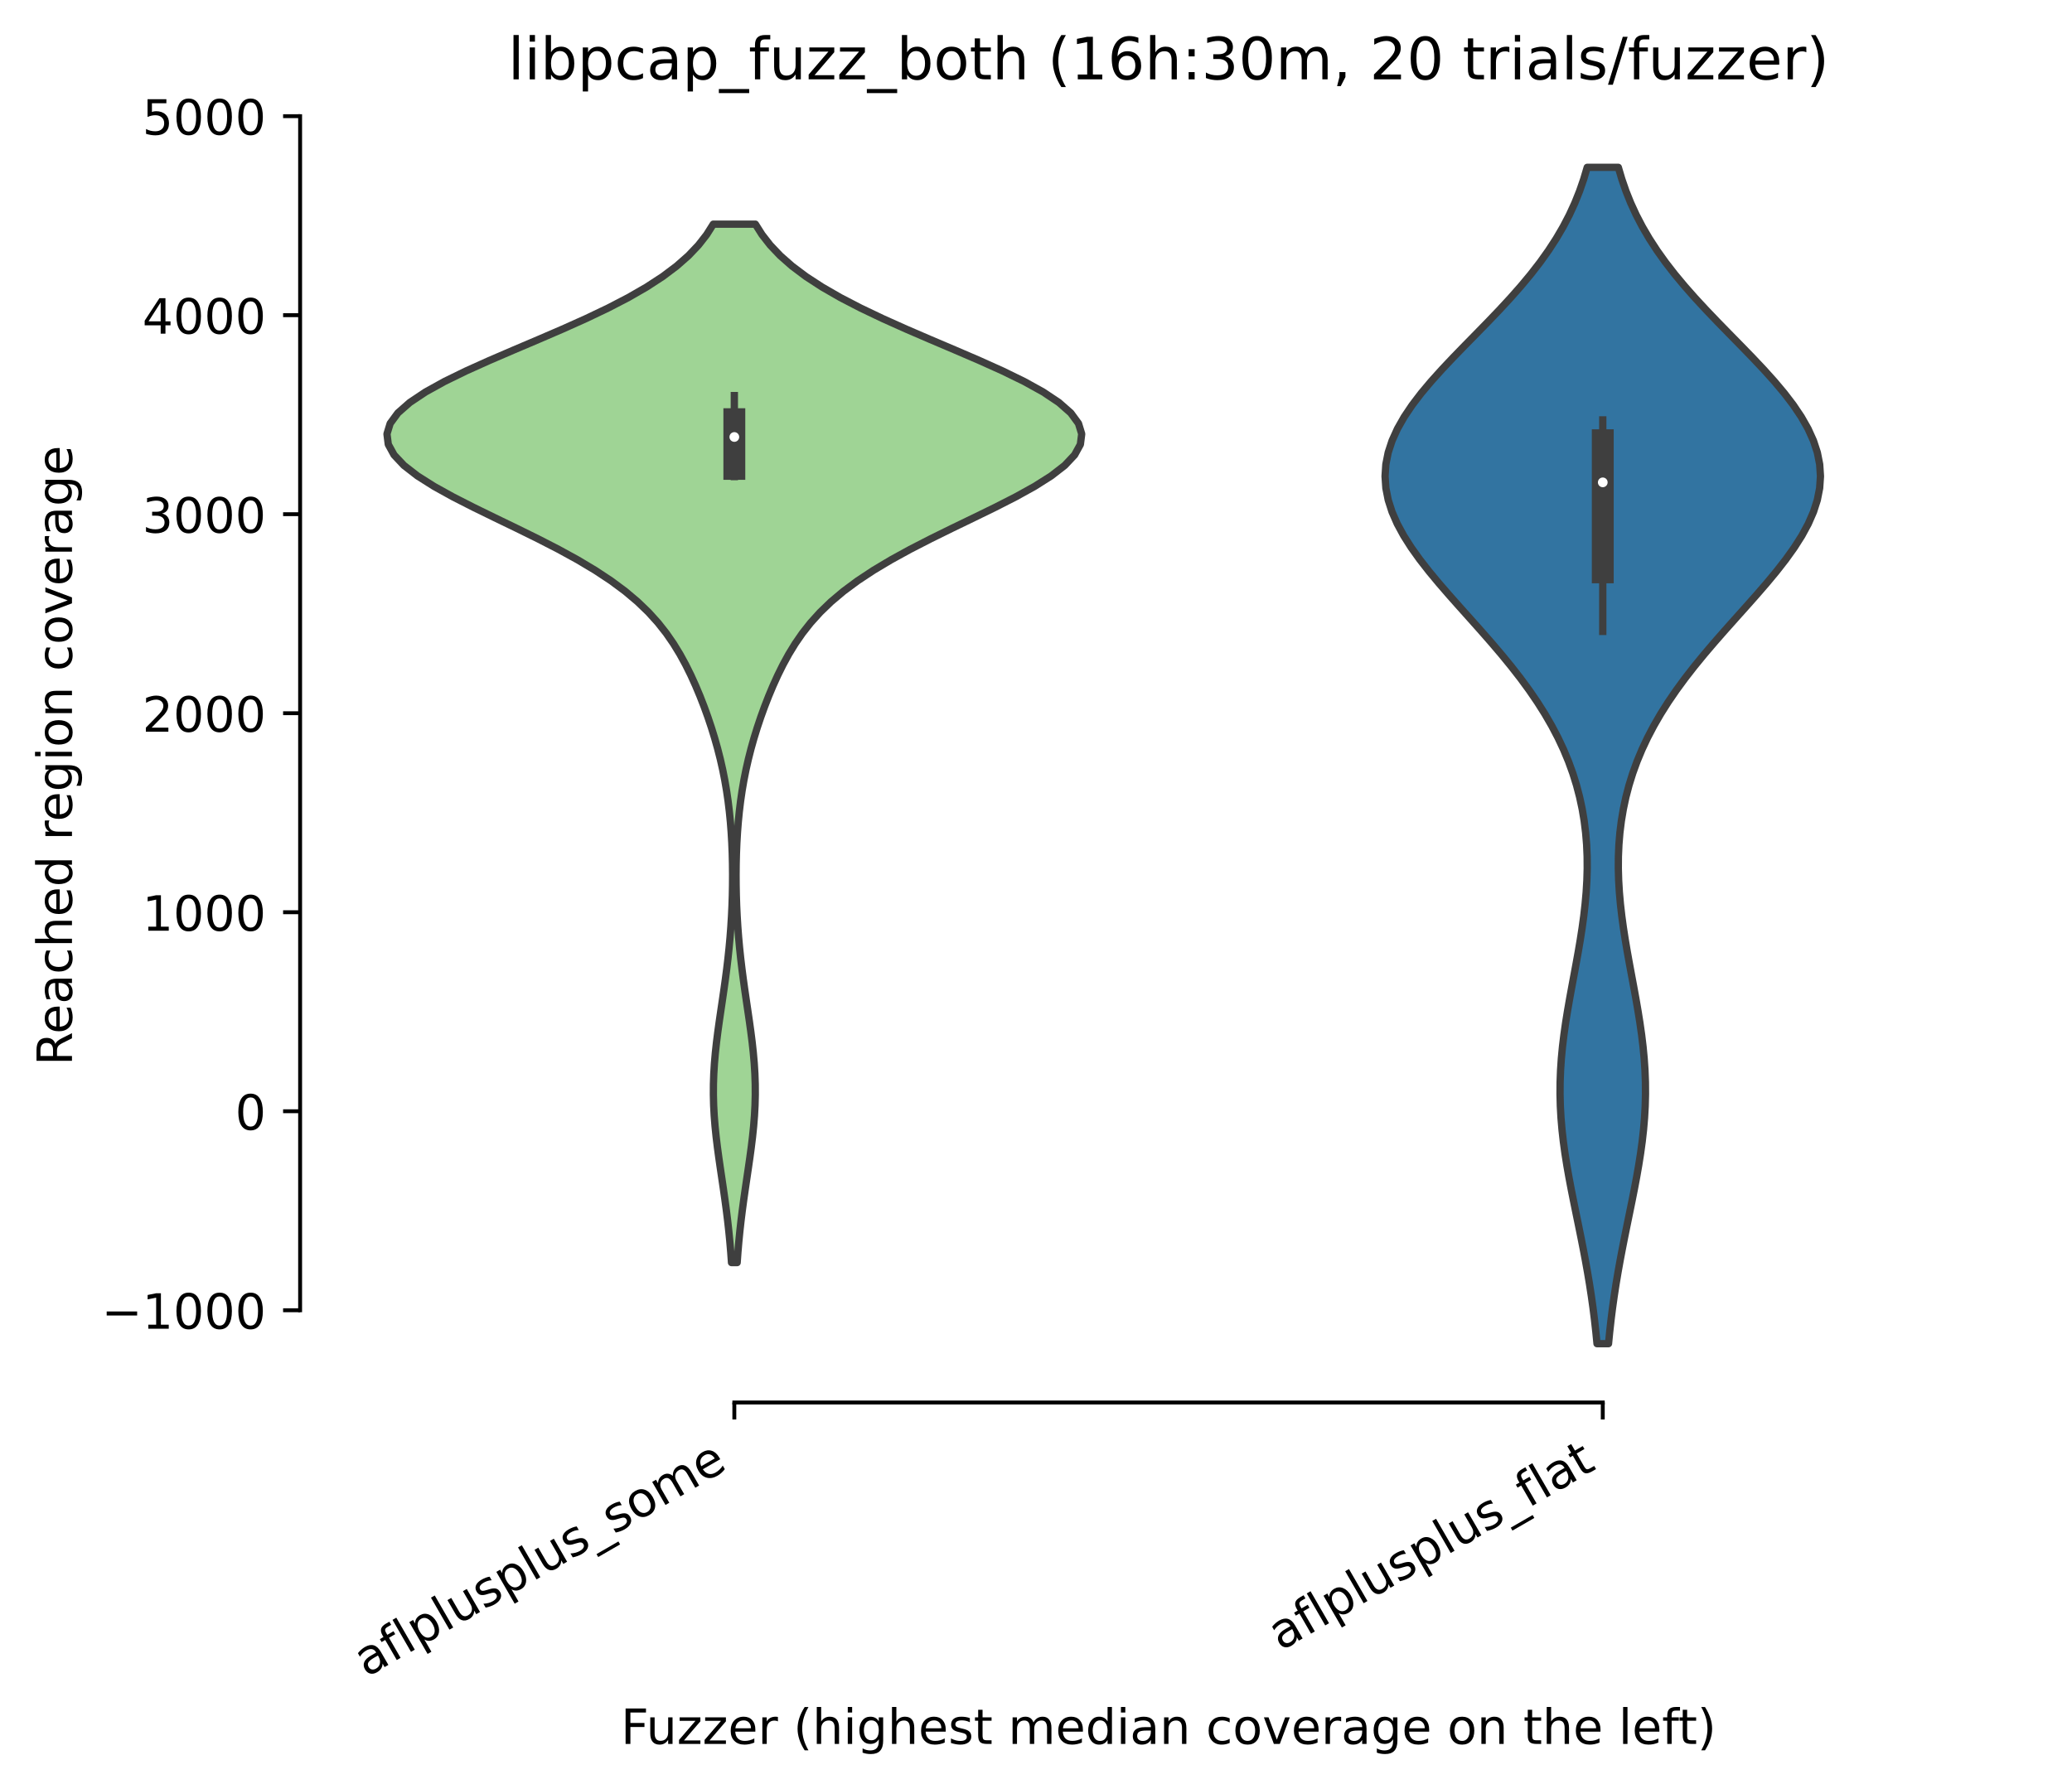 <?xml version="1.0" encoding="utf-8" standalone="no"?>
<!DOCTYPE svg PUBLIC "-//W3C//DTD SVG 1.1//EN"
  "http://www.w3.org/Graphics/SVG/1.1/DTD/svg11.dtd">
<!-- Created with matplotlib (https://matplotlib.org/) -->
<svg height="367.928pt" version="1.1" viewBox="0 0 426.028 367.928" width="426.028pt" xmlns="http://www.w3.org/2000/svg" xmlns:xlink="http://www.w3.org/1999/xlink">
 <defs>
  <style type="text/css">*{stroke-linecap:butt;stroke-linejoin:round;}</style>
 </defs>
 <g id="figure_1">
  <g id="patch_1">
   <path d="M 0 367.928 
L 426.028 367.928 
L 426.028 0 
L 0 0 
z
" style="fill:#ffffff;"/>
  </g>
  <g id="axes_1">
   <g id="patch_2">
    <path d="M 61.708 288.43 
L 418.828 288.43 
L 418.828 22.318 
L 61.708 22.318 
z
" style="fill:#ffffff;"/>
   </g>
   <g id="PolyCollection_1">
    <defs>
     <path d="M 151.571 -108.271 
L 150.404 -108.271 
L 150.248 -110.429 
L 150.064 -112.586 
L 149.851 -114.743 
L 149.61 -116.9 
L 149.343 -119.057 
L 149.052 -121.214 
L 148.745 -123.371 
L 148.427 -125.529 
L 148.108 -127.686 
L 147.798 -129.843 
L 147.506 -132 
L 147.244 -134.157 
L 147.022 -136.314 
L 146.85 -138.472 
L 146.734 -140.629 
L 146.68 -142.786 
L 146.69 -144.943 
L 146.763 -147.1 
L 146.897 -149.257 
L 147.086 -151.415 
L 147.321 -153.572 
L 147.594 -155.729 
L 147.892 -157.886 
L 148.207 -160.043 
L 148.526 -162.2 
L 148.84 -164.358 
L 149.142 -166.515 
L 149.423 -168.672 
L 149.68 -170.829 
L 149.907 -172.986 
L 150.105 -175.143 
L 150.27 -177.3 
L 150.404 -179.458 
L 150.506 -181.615 
L 150.578 -183.772 
L 150.619 -185.929 
L 150.63 -188.086 
L 150.609 -190.243 
L 150.556 -192.401 
L 150.469 -194.558 
L 150.343 -196.715 
L 150.176 -198.872 
L 149.963 -201.029 
L 149.702 -203.186 
L 149.387 -205.344 
L 149.017 -207.501 
L 148.588 -209.658 
L 148.099 -211.815 
L 147.55 -213.972 
L 146.942 -216.129 
L 146.276 -218.287 
L 145.553 -220.444 
L 144.773 -222.601 
L 143.933 -224.758 
L 143.029 -226.915 
L 142.05 -229.072 
L 140.981 -231.229 
L 139.802 -233.387 
L 138.483 -235.544 
L 136.993 -237.701 
L 135.292 -239.858 
L 133.342 -242.015 
L 131.103 -244.172 
L 128.542 -246.33 
L 125.634 -248.487 
L 122.369 -250.644 
L 118.756 -252.801 
L 114.823 -254.958 
L 110.625 -257.115 
L 106.243 -259.273 
L 101.781 -261.43 
L 97.365 -263.587 
L 93.134 -265.744 
L 89.24 -267.901 
L 85.832 -270.058 
L 83.051 -272.215 
L 81.021 -274.373 
L 79.837 -276.53 
L 79.564 -278.687 
L 80.226 -280.844 
L 81.81 -283.001 
L 84.263 -285.158 
L 87.496 -287.316 
L 91.392 -289.473 
L 95.812 -291.63 
L 100.604 -293.787 
L 105.613 -295.944 
L 110.688 -298.101 
L 115.69 -300.259 
L 120.501 -302.416 
L 125.022 -304.573 
L 129.181 -306.73 
L 132.929 -308.887 
L 136.242 -311.044 
L 139.116 -313.202 
L 141.564 -315.359 
L 143.613 -317.516 
L 145.297 -319.673 
L 146.659 -321.83 
L 155.317 -321.83 
L 155.317 -321.83 
L 156.679 -319.673 
L 158.363 -317.516 
L 160.411 -315.359 
L 162.859 -313.202 
L 165.733 -311.044 
L 169.047 -308.887 
L 172.795 -306.73 
L 176.954 -304.573 
L 181.475 -302.416 
L 186.285 -300.259 
L 191.288 -298.101 
L 196.363 -295.944 
L 201.372 -293.787 
L 206.164 -291.63 
L 210.584 -289.473 
L 214.48 -287.316 
L 217.713 -285.158 
L 220.166 -283.001 
L 221.749 -280.844 
L 222.412 -278.687 
L 222.138 -276.53 
L 220.955 -274.373 
L 218.925 -272.215 
L 216.144 -270.058 
L 212.736 -267.901 
L 208.841 -265.744 
L 204.611 -263.587 
L 200.194 -261.43 
L 195.732 -259.273 
L 191.35 -257.115 
L 187.153 -254.958 
L 183.22 -252.801 
L 179.606 -250.644 
L 176.341 -248.487 
L 173.434 -246.33 
L 170.872 -244.172 
L 168.634 -242.015 
L 166.683 -239.858 
L 164.983 -237.701 
L 163.492 -235.544 
L 162.174 -233.387 
L 160.994 -231.229 
L 159.926 -229.072 
L 158.947 -226.915 
L 158.043 -224.758 
L 157.203 -222.601 
L 156.423 -220.444 
L 155.699 -218.287 
L 155.033 -216.129 
L 154.425 -213.972 
L 153.877 -211.815 
L 153.388 -209.658 
L 152.959 -207.501 
L 152.588 -205.344 
L 152.274 -203.186 
L 152.012 -201.029 
L 151.8 -198.872 
L 151.633 -196.715 
L 151.507 -194.558 
L 151.419 -192.401 
L 151.366 -190.243 
L 151.346 -188.086 
L 151.357 -185.929 
L 151.398 -183.772 
L 151.469 -181.615 
L 151.572 -179.458 
L 151.706 -177.3 
L 151.871 -175.143 
L 152.068 -172.986 
L 152.296 -170.829 
L 152.553 -168.672 
L 152.834 -166.515 
L 153.135 -164.358 
L 153.45 -162.2 
L 153.769 -160.043 
L 154.083 -157.886 
L 154.382 -155.729 
L 154.654 -153.572 
L 154.889 -151.415 
L 155.078 -149.257 
L 155.212 -147.1 
L 155.286 -144.943 
L 155.296 -142.786 
L 155.242 -140.629 
L 155.126 -138.472 
L 154.954 -136.314 
L 154.732 -134.157 
L 154.47 -132 
L 154.178 -129.843 
L 153.867 -127.686 
L 153.548 -125.529 
L 153.231 -123.371 
L 152.923 -121.214 
L 152.633 -119.057 
L 152.366 -116.9 
L 152.125 -114.743 
L 151.912 -112.586 
L 151.728 -110.429 
L 151.571 -108.271 
z
" id="mae5f9dd634" style="stroke:#3f3f3f;stroke-width:1.5;"/>
    </defs>
    <g clip-path="url(#p86ca32c577)">
     <use style="fill:#9fd495;stroke:#3f3f3f;stroke-width:1.5;" x="0" xlink:href="#mae5f9dd634" y="367.928"/>
    </g>
   </g>
   <g id="PolyCollection_2">
    <defs>
     <path d="M 330.734 -91.594 
L 328.362 -91.594 
L 328.122 -94.038 
L 327.85 -96.481 
L 327.543 -98.925 
L 327.201 -101.369 
L 326.826 -103.812 
L 326.418 -106.256 
L 325.98 -108.7 
L 325.518 -111.143 
L 325.036 -113.587 
L 324.54 -116.031 
L 324.039 -118.474 
L 323.542 -120.918 
L 323.057 -123.361 
L 322.595 -125.805 
L 322.166 -128.249 
L 321.779 -130.692 
L 321.443 -133.136 
L 321.168 -135.58 
L 320.96 -138.023 
L 320.823 -140.467 
L 320.762 -142.911 
L 320.777 -145.354 
L 320.869 -147.798 
L 321.033 -150.241 
L 321.266 -152.685 
L 321.561 -155.129 
L 321.908 -157.572 
L 322.299 -160.016 
L 322.723 -162.46 
L 323.168 -164.903 
L 323.623 -167.347 
L 324.075 -169.791 
L 324.514 -172.234 
L 324.928 -174.678 
L 325.306 -177.121 
L 325.64 -179.565 
L 325.919 -182.009 
L 326.135 -184.452 
L 326.281 -186.896 
L 326.349 -189.34 
L 326.334 -191.783 
L 326.228 -194.227 
L 326.026 -196.671 
L 325.723 -199.114 
L 325.313 -201.558 
L 324.79 -204.001 
L 324.151 -206.445 
L 323.39 -208.889 
L 322.503 -211.332 
L 321.486 -213.776 
L 320.338 -216.22 
L 319.056 -218.663 
L 317.641 -221.107 
L 316.095 -223.551 
L 314.422 -225.994 
L 312.629 -228.438 
L 310.725 -230.881 
L 308.725 -233.325 
L 306.644 -235.769 
L 304.503 -238.212 
L 302.325 -240.656 
L 300.136 -243.1 
L 297.968 -245.543 
L 295.852 -247.987 
L 293.823 -250.431 
L 291.917 -252.874 
L 290.17 -255.318 
L 288.617 -257.761 
L 287.291 -260.205 
L 286.222 -262.649 
L 285.436 -265.092 
L 284.952 -267.536 
L 284.786 -269.98 
L 284.945 -272.423 
L 285.43 -274.867 
L 286.232 -277.311 
L 287.338 -279.754 
L 288.727 -282.198 
L 290.371 -284.641 
L 292.238 -287.085 
L 294.291 -289.529 
L 296.492 -291.972 
L 298.798 -294.416 
L 301.17 -296.86 
L 303.568 -299.303 
L 305.953 -301.747 
L 308.291 -304.191 
L 310.552 -306.634 
L 312.711 -309.078 
L 314.745 -311.521 
L 316.64 -313.965 
L 318.385 -316.409 
L 319.974 -318.852 
L 321.404 -321.296 
L 322.678 -323.74 
L 323.801 -326.183 
L 324.78 -328.627 
L 325.625 -331.071 
L 326.348 -333.514 
L 332.748 -333.514 
L 332.748 -333.514 
L 333.47 -331.071 
L 334.316 -328.627 
L 335.295 -326.183 
L 336.418 -323.74 
L 337.692 -321.296 
L 339.122 -318.852 
L 340.71 -316.409 
L 342.455 -313.965 
L 344.35 -311.521 
L 346.385 -309.078 
L 348.543 -306.634 
L 350.805 -304.191 
L 353.143 -301.747 
L 355.528 -299.303 
L 357.925 -296.86 
L 360.297 -294.416 
L 362.604 -291.972 
L 364.804 -289.529 
L 366.858 -287.085 
L 368.725 -284.641 
L 370.369 -282.198 
L 371.758 -279.754 
L 372.864 -277.311 
L 373.666 -274.867 
L 374.15 -272.423 
L 374.309 -269.98 
L 374.143 -267.536 
L 373.66 -265.092 
L 372.874 -262.649 
L 371.805 -260.205 
L 370.479 -257.761 
L 368.926 -255.318 
L 367.179 -252.874 
L 365.273 -250.431 
L 363.244 -247.987 
L 361.128 -245.543 
L 358.96 -243.1 
L 356.771 -240.656 
L 354.593 -238.212 
L 352.451 -235.769 
L 350.37 -233.325 
L 348.37 -230.881 
L 346.467 -228.438 
L 344.674 -225.994 
L 343.001 -223.551 
L 341.455 -221.107 
L 340.04 -218.663 
L 338.758 -216.22 
L 337.61 -213.776 
L 336.593 -211.332 
L 335.706 -208.889 
L 334.945 -206.445 
L 334.305 -204.001 
L 333.783 -201.558 
L 333.373 -199.114 
L 333.069 -196.671 
L 332.868 -194.227 
L 332.762 -191.783 
L 332.746 -189.34 
L 332.815 -186.896 
L 332.961 -184.452 
L 333.177 -182.009 
L 333.456 -179.565 
L 333.789 -177.121 
L 334.168 -174.678 
L 334.582 -172.234 
L 335.02 -169.791 
L 335.473 -167.347 
L 335.928 -164.903 
L 336.373 -162.46 
L 336.796 -160.016 
L 337.187 -157.572 
L 337.535 -155.129 
L 337.829 -152.685 
L 338.062 -150.241 
L 338.227 -147.798 
L 338.318 -145.354 
L 338.334 -142.911 
L 338.273 -140.467 
L 338.136 -138.023 
L 337.928 -135.58 
L 337.652 -133.136 
L 337.317 -130.692 
L 336.93 -128.249 
L 336.501 -125.805 
L 336.039 -123.361 
L 335.554 -120.918 
L 335.056 -118.474 
L 334.555 -116.031 
L 334.06 -113.587 
L 333.578 -111.143 
L 333.115 -108.7 
L 332.678 -106.256 
L 332.27 -103.812 
L 331.895 -101.369 
L 331.553 -98.925 
L 331.246 -96.481 
L 330.973 -94.038 
L 330.734 -91.594 
z
" id="me897090028" style="stroke:#3f3f3f;stroke-width:1.5;"/>
    </defs>
    <g clip-path="url(#p86ca32c577)">
     <use style="fill:#3274a1;stroke:#3f3f3f;stroke-width:1.5;" x="0" xlink:href="#me897090028" y="367.928"/>
    </g>
   </g>
   <g id="matplotlib.axis_1">
    <g id="xtick_1">
     <g id="line2d_1">
      <defs>
       <path d="M 0 0 
L 0 3.5 
" id="m905e7f63bd" style="stroke:#000000;stroke-width:0.8;"/>
      </defs>
      <g>
       <use style="stroke:#000000;stroke-width:0.8;" x="150.988" xlink:href="#m905e7f63bd" y="288.43"/>
      </g>
     </g>
     <g id="text_1">
      <!-- aflplusplus_some -->
      <g transform="translate(75.335 345.008)rotate(-30)scale(0.1 -0.1)">
       <defs>
        <path d="M 34.281 27.484 
Q 23.391 27.484 19.188 25 
Q 14.984 22.516 14.984 16.5 
Q 14.984 11.719 18.141 8.906 
Q 21.297 6.109 26.703 6.109 
Q 34.188 6.109 38.703 11.406 
Q 43.219 16.703 43.219 25.484 
L 43.219 27.484 
z
M 52.203 31.203 
L 52.203 0 
L 43.219 0 
L 43.219 8.297 
Q 40.141 3.328 35.547 0.953 
Q 30.953 -1.422 24.312 -1.422 
Q 15.922 -1.422 10.953 3.297 
Q 6 8.016 6 15.922 
Q 6 25.141 12.172 29.828 
Q 18.359 34.516 30.609 34.516 
L 43.219 34.516 
L 43.219 35.406 
Q 43.219 41.609 39.141 45 
Q 35.062 48.391 27.688 48.391 
Q 23 48.391 18.547 47.266 
Q 14.109 46.141 10.016 43.891 
L 10.016 52.203 
Q 14.938 54.109 19.578 55.047 
Q 24.219 56 28.609 56 
Q 40.484 56 46.344 49.844 
Q 52.203 43.703 52.203 31.203 
z
" id="DejaVuSans-97"/>
        <path d="M 37.109 75.984 
L 37.109 68.5 
L 28.516 68.5 
Q 23.688 68.5 21.797 66.547 
Q 19.922 64.594 19.922 59.516 
L 19.922 54.688 
L 34.719 54.688 
L 34.719 47.703 
L 19.922 47.703 
L 19.922 0 
L 10.891 0 
L 10.891 47.703 
L 2.297 47.703 
L 2.297 54.688 
L 10.891 54.688 
L 10.891 58.5 
Q 10.891 67.625 15.141 71.797 
Q 19.391 75.984 28.609 75.984 
z
" id="DejaVuSans-102"/>
        <path d="M 9.422 75.984 
L 18.406 75.984 
L 18.406 0 
L 9.422 0 
z
" id="DejaVuSans-108"/>
        <path d="M 18.109 8.203 
L 18.109 -20.797 
L 9.078 -20.797 
L 9.078 54.688 
L 18.109 54.688 
L 18.109 46.391 
Q 20.953 51.266 25.266 53.625 
Q 29.594 56 35.594 56 
Q 45.562 56 51.781 48.094 
Q 58.016 40.188 58.016 27.297 
Q 58.016 14.406 51.781 6.484 
Q 45.562 -1.422 35.594 -1.422 
Q 29.594 -1.422 25.266 0.953 
Q 20.953 3.328 18.109 8.203 
z
M 48.688 27.297 
Q 48.688 37.203 44.609 42.844 
Q 40.531 48.484 33.406 48.484 
Q 26.266 48.484 22.188 42.844 
Q 18.109 37.203 18.109 27.297 
Q 18.109 17.391 22.188 11.75 
Q 26.266 6.109 33.406 6.109 
Q 40.531 6.109 44.609 11.75 
Q 48.688 17.391 48.688 27.297 
z
" id="DejaVuSans-112"/>
        <path d="M 8.5 21.578 
L 8.5 54.688 
L 17.484 54.688 
L 17.484 21.922 
Q 17.484 14.156 20.5 10.266 
Q 23.531 6.391 29.594 6.391 
Q 36.859 6.391 41.078 11.031 
Q 45.312 15.672 45.312 23.688 
L 45.312 54.688 
L 54.297 54.688 
L 54.297 0 
L 45.312 0 
L 45.312 8.406 
Q 42.047 3.422 37.719 1 
Q 33.406 -1.422 27.688 -1.422 
Q 18.266 -1.422 13.375 4.438 
Q 8.5 10.297 8.5 21.578 
z
M 31.109 56 
z
" id="DejaVuSans-117"/>
        <path d="M 44.281 53.078 
L 44.281 44.578 
Q 40.484 46.531 36.375 47.5 
Q 32.281 48.484 27.875 48.484 
Q 21.188 48.484 17.844 46.438 
Q 14.5 44.391 14.5 40.281 
Q 14.5 37.156 16.891 35.375 
Q 19.281 33.594 26.516 31.984 
L 29.594 31.297 
Q 39.156 29.25 43.188 25.516 
Q 47.219 21.781 47.219 15.094 
Q 47.219 7.469 41.188 3.016 
Q 35.156 -1.422 24.609 -1.422 
Q 20.219 -1.422 15.453 -0.562 
Q 10.688 0.297 5.422 2 
L 5.422 11.281 
Q 10.406 8.688 15.234 7.391 
Q 20.062 6.109 24.812 6.109 
Q 31.156 6.109 34.562 8.281 
Q 37.984 10.453 37.984 14.406 
Q 37.984 18.062 35.516 20.016 
Q 33.062 21.969 24.703 23.781 
L 21.578 24.516 
Q 13.234 26.266 9.516 29.906 
Q 5.812 33.547 5.812 39.891 
Q 5.812 47.609 11.281 51.797 
Q 16.75 56 26.812 56 
Q 31.781 56 36.172 55.266 
Q 40.578 54.547 44.281 53.078 
z
" id="DejaVuSans-115"/>
        <path d="M 50.984 -16.609 
L 50.984 -23.578 
L -0.984 -23.578 
L -0.984 -16.609 
z
" id="DejaVuSans-95"/>
        <path d="M 30.609 48.391 
Q 23.391 48.391 19.188 42.75 
Q 14.984 37.109 14.984 27.297 
Q 14.984 17.484 19.156 11.844 
Q 23.344 6.203 30.609 6.203 
Q 37.797 6.203 41.984 11.859 
Q 46.188 17.531 46.188 27.297 
Q 46.188 37.016 41.984 42.703 
Q 37.797 48.391 30.609 48.391 
z
M 30.609 56 
Q 42.328 56 49.016 48.375 
Q 55.719 40.766 55.719 27.297 
Q 55.719 13.875 49.016 6.219 
Q 42.328 -1.422 30.609 -1.422 
Q 18.844 -1.422 12.172 6.219 
Q 5.516 13.875 5.516 27.297 
Q 5.516 40.766 12.172 48.375 
Q 18.844 56 30.609 56 
z
" id="DejaVuSans-111"/>
        <path d="M 52 44.188 
Q 55.375 50.25 60.062 53.125 
Q 64.75 56 71.094 56 
Q 79.641 56 84.281 50.016 
Q 88.922 44.047 88.922 33.016 
L 88.922 0 
L 79.891 0 
L 79.891 32.719 
Q 79.891 40.578 77.094 44.375 
Q 74.312 48.188 68.609 48.188 
Q 61.625 48.188 57.562 43.547 
Q 53.516 38.922 53.516 30.906 
L 53.516 0 
L 44.484 0 
L 44.484 32.719 
Q 44.484 40.625 41.703 44.406 
Q 38.922 48.188 33.109 48.188 
Q 26.219 48.188 22.156 43.531 
Q 18.109 38.875 18.109 30.906 
L 18.109 0 
L 9.078 0 
L 9.078 54.688 
L 18.109 54.688 
L 18.109 46.188 
Q 21.188 51.219 25.484 53.609 
Q 29.781 56 35.688 56 
Q 41.656 56 45.828 52.969 
Q 50 49.953 52 44.188 
z
" id="DejaVuSans-109"/>
        <path d="M 56.203 29.594 
L 56.203 25.203 
L 14.891 25.203 
Q 15.484 15.922 20.484 11.062 
Q 25.484 6.203 34.422 6.203 
Q 39.594 6.203 44.453 7.469 
Q 49.312 8.734 54.109 11.281 
L 54.109 2.781 
Q 49.266 0.734 44.188 -0.344 
Q 39.109 -1.422 33.891 -1.422 
Q 20.797 -1.422 13.156 6.188 
Q 5.516 13.812 5.516 26.812 
Q 5.516 40.234 12.766 48.109 
Q 20.016 56 32.328 56 
Q 43.359 56 49.781 48.891 
Q 56.203 41.797 56.203 29.594 
z
M 47.219 32.234 
Q 47.125 39.594 43.094 43.984 
Q 39.062 48.391 32.422 48.391 
Q 24.906 48.391 20.391 44.141 
Q 15.875 39.891 15.188 32.172 
z
" id="DejaVuSans-101"/>
       </defs>
       <use xlink:href="#DejaVuSans-97"/>
       <use x="61.279" xlink:href="#DejaVuSans-102"/>
       <use x="96.484" xlink:href="#DejaVuSans-108"/>
       <use x="124.268" xlink:href="#DejaVuSans-112"/>
       <use x="187.744" xlink:href="#DejaVuSans-108"/>
       <use x="215.527" xlink:href="#DejaVuSans-117"/>
       <use x="278.906" xlink:href="#DejaVuSans-115"/>
       <use x="331.006" xlink:href="#DejaVuSans-112"/>
       <use x="394.482" xlink:href="#DejaVuSans-108"/>
       <use x="422.266" xlink:href="#DejaVuSans-117"/>
       <use x="485.645" xlink:href="#DejaVuSans-115"/>
       <use x="537.744" xlink:href="#DejaVuSans-95"/>
       <use x="587.744" xlink:href="#DejaVuSans-115"/>
       <use x="639.844" xlink:href="#DejaVuSans-111"/>
       <use x="701.025" xlink:href="#DejaVuSans-109"/>
       <use x="798.438" xlink:href="#DejaVuSans-101"/>
      </g>
     </g>
    </g>
    <g id="xtick_2">
     <g id="line2d_2">
      <g>
       <use style="stroke:#000000;stroke-width:0.8;" x="329.548" xlink:href="#m905e7f63bd" y="288.43"/>
      </g>
     </g>
     <g id="text_2">
      <!-- aflplusplus_flat -->
      <g transform="translate(263.313 339.571)rotate(-30)scale(0.1 -0.1)">
       <defs>
        <path d="M 18.312 70.219 
L 18.312 54.688 
L 36.812 54.688 
L 36.812 47.703 
L 18.312 47.703 
L 18.312 18.016 
Q 18.312 11.328 20.141 9.422 
Q 21.969 7.516 27.594 7.516 
L 36.812 7.516 
L 36.812 0 
L 27.594 0 
Q 17.188 0 13.234 3.875 
Q 9.281 7.766 9.281 18.016 
L 9.281 47.703 
L 2.688 47.703 
L 2.688 54.688 
L 9.281 54.688 
L 9.281 70.219 
z
" id="DejaVuSans-116"/>
       </defs>
       <use xlink:href="#DejaVuSans-97"/>
       <use x="61.279" xlink:href="#DejaVuSans-102"/>
       <use x="96.484" xlink:href="#DejaVuSans-108"/>
       <use x="124.268" xlink:href="#DejaVuSans-112"/>
       <use x="187.744" xlink:href="#DejaVuSans-108"/>
       <use x="215.527" xlink:href="#DejaVuSans-117"/>
       <use x="278.906" xlink:href="#DejaVuSans-115"/>
       <use x="331.006" xlink:href="#DejaVuSans-112"/>
       <use x="394.482" xlink:href="#DejaVuSans-108"/>
       <use x="422.266" xlink:href="#DejaVuSans-117"/>
       <use x="485.645" xlink:href="#DejaVuSans-115"/>
       <use x="537.744" xlink:href="#DejaVuSans-95"/>
       <use x="587.744" xlink:href="#DejaVuSans-102"/>
       <use x="622.949" xlink:href="#DejaVuSans-108"/>
       <use x="650.732" xlink:href="#DejaVuSans-97"/>
       <use x="712.012" xlink:href="#DejaVuSans-116"/>
      </g>
     </g>
    </g>
    <g id="text_3">
     <!-- Fuzzer (highest median coverage on the left) -->
     <g transform="translate(127.65 358.649)scale(0.1 -0.1)">
      <defs>
       <path d="M 9.812 72.906 
L 51.703 72.906 
L 51.703 64.594 
L 19.672 64.594 
L 19.672 43.109 
L 48.578 43.109 
L 48.578 34.812 
L 19.672 34.812 
L 19.672 0 
L 9.812 0 
z
" id="DejaVuSans-70"/>
       <path d="M 5.516 54.688 
L 48.188 54.688 
L 48.188 46.484 
L 14.406 7.172 
L 48.188 7.172 
L 48.188 0 
L 4.297 0 
L 4.297 8.203 
L 38.094 47.516 
L 5.516 47.516 
z
" id="DejaVuSans-122"/>
       <path d="M 41.109 46.297 
Q 39.594 47.172 37.812 47.578 
Q 36.031 48 33.891 48 
Q 26.266 48 22.188 43.047 
Q 18.109 38.094 18.109 28.812 
L 18.109 0 
L 9.078 0 
L 9.078 54.688 
L 18.109 54.688 
L 18.109 46.188 
Q 20.953 51.172 25.484 53.578 
Q 30.031 56 36.531 56 
Q 37.453 56 38.578 55.875 
Q 39.703 55.766 41.062 55.516 
z
" id="DejaVuSans-114"/>
       <path id="DejaVuSans-32"/>
       <path d="M 31 75.875 
Q 24.469 64.656 21.281 53.656 
Q 18.109 42.672 18.109 31.391 
Q 18.109 20.125 21.312 9.062 
Q 24.516 -2 31 -13.188 
L 23.188 -13.188 
Q 15.875 -1.703 12.234 9.375 
Q 8.594 20.453 8.594 31.391 
Q 8.594 42.281 12.203 53.312 
Q 15.828 64.359 23.188 75.875 
z
" id="DejaVuSans-40"/>
       <path d="M 54.891 33.016 
L 54.891 0 
L 45.906 0 
L 45.906 32.719 
Q 45.906 40.484 42.875 44.328 
Q 39.844 48.188 33.797 48.188 
Q 26.516 48.188 22.312 43.547 
Q 18.109 38.922 18.109 30.906 
L 18.109 0 
L 9.078 0 
L 9.078 75.984 
L 18.109 75.984 
L 18.109 46.188 
Q 21.344 51.125 25.703 53.562 
Q 30.078 56 35.797 56 
Q 45.219 56 50.047 50.172 
Q 54.891 44.344 54.891 33.016 
z
" id="DejaVuSans-104"/>
       <path d="M 9.422 54.688 
L 18.406 54.688 
L 18.406 0 
L 9.422 0 
z
M 9.422 75.984 
L 18.406 75.984 
L 18.406 64.594 
L 9.422 64.594 
z
" id="DejaVuSans-105"/>
       <path d="M 45.406 27.984 
Q 45.406 37.75 41.375 43.109 
Q 37.359 48.484 30.078 48.484 
Q 22.859 48.484 18.828 43.109 
Q 14.797 37.75 14.797 27.984 
Q 14.797 18.266 18.828 12.891 
Q 22.859 7.516 30.078 7.516 
Q 37.359 7.516 41.375 12.891 
Q 45.406 18.266 45.406 27.984 
z
M 54.391 6.781 
Q 54.391 -7.172 48.188 -13.984 
Q 42 -20.797 29.203 -20.797 
Q 24.469 -20.797 20.266 -20.094 
Q 16.062 -19.391 12.109 -17.922 
L 12.109 -9.188 
Q 16.062 -11.328 19.922 -12.344 
Q 23.781 -13.375 27.781 -13.375 
Q 36.625 -13.375 41.016 -8.766 
Q 45.406 -4.156 45.406 5.172 
L 45.406 9.625 
Q 42.625 4.781 38.281 2.391 
Q 33.938 0 27.875 0 
Q 17.828 0 11.672 7.656 
Q 5.516 15.328 5.516 27.984 
Q 5.516 40.672 11.672 48.328 
Q 17.828 56 27.875 56 
Q 33.938 56 38.281 53.609 
Q 42.625 51.219 45.406 46.391 
L 45.406 54.688 
L 54.391 54.688 
z
" id="DejaVuSans-103"/>
       <path d="M 45.406 46.391 
L 45.406 75.984 
L 54.391 75.984 
L 54.391 0 
L 45.406 0 
L 45.406 8.203 
Q 42.578 3.328 38.25 0.953 
Q 33.938 -1.422 27.875 -1.422 
Q 17.969 -1.422 11.734 6.484 
Q 5.516 14.406 5.516 27.297 
Q 5.516 40.188 11.734 48.094 
Q 17.969 56 27.875 56 
Q 33.938 56 38.25 53.625 
Q 42.578 51.266 45.406 46.391 
z
M 14.797 27.297 
Q 14.797 17.391 18.875 11.75 
Q 22.953 6.109 30.078 6.109 
Q 37.203 6.109 41.297 11.75 
Q 45.406 17.391 45.406 27.297 
Q 45.406 37.203 41.297 42.844 
Q 37.203 48.484 30.078 48.484 
Q 22.953 48.484 18.875 42.844 
Q 14.797 37.203 14.797 27.297 
z
" id="DejaVuSans-100"/>
       <path d="M 54.891 33.016 
L 54.891 0 
L 45.906 0 
L 45.906 32.719 
Q 45.906 40.484 42.875 44.328 
Q 39.844 48.188 33.797 48.188 
Q 26.516 48.188 22.312 43.547 
Q 18.109 38.922 18.109 30.906 
L 18.109 0 
L 9.078 0 
L 9.078 54.688 
L 18.109 54.688 
L 18.109 46.188 
Q 21.344 51.125 25.703 53.562 
Q 30.078 56 35.797 56 
Q 45.219 56 50.047 50.172 
Q 54.891 44.344 54.891 33.016 
z
" id="DejaVuSans-110"/>
       <path d="M 48.781 52.594 
L 48.781 44.188 
Q 44.969 46.297 41.141 47.344 
Q 37.312 48.391 33.406 48.391 
Q 24.656 48.391 19.812 42.844 
Q 14.984 37.312 14.984 27.297 
Q 14.984 17.281 19.812 11.734 
Q 24.656 6.203 33.406 6.203 
Q 37.312 6.203 41.141 7.25 
Q 44.969 8.297 48.781 10.406 
L 48.781 2.094 
Q 45.016 0.344 40.984 -0.531 
Q 36.969 -1.422 32.422 -1.422 
Q 20.062 -1.422 12.781 6.344 
Q 5.516 14.109 5.516 27.297 
Q 5.516 40.672 12.859 48.328 
Q 20.219 56 33.016 56 
Q 37.156 56 41.109 55.141 
Q 45.062 54.297 48.781 52.594 
z
" id="DejaVuSans-99"/>
       <path d="M 2.984 54.688 
L 12.5 54.688 
L 29.594 8.797 
L 46.688 54.688 
L 56.203 54.688 
L 35.688 0 
L 23.484 0 
z
" id="DejaVuSans-118"/>
       <path d="M 8.016 75.875 
L 15.828 75.875 
Q 23.141 64.359 26.781 53.312 
Q 30.422 42.281 30.422 31.391 
Q 30.422 20.453 26.781 9.375 
Q 23.141 -1.703 15.828 -13.188 
L 8.016 -13.188 
Q 14.5 -2 17.703 9.062 
Q 20.906 20.125 20.906 31.391 
Q 20.906 42.672 17.703 53.656 
Q 14.5 64.656 8.016 75.875 
z
" id="DejaVuSans-41"/>
      </defs>
      <use xlink:href="#DejaVuSans-70"/>
      <use x="52.02" xlink:href="#DejaVuSans-117"/>
      <use x="115.398" xlink:href="#DejaVuSans-122"/>
      <use x="167.889" xlink:href="#DejaVuSans-122"/>
      <use x="220.379" xlink:href="#DejaVuSans-101"/>
      <use x="281.902" xlink:href="#DejaVuSans-114"/>
      <use x="323.016" xlink:href="#DejaVuSans-32"/>
      <use x="354.803" xlink:href="#DejaVuSans-40"/>
      <use x="393.816" xlink:href="#DejaVuSans-104"/>
      <use x="457.195" xlink:href="#DejaVuSans-105"/>
      <use x="484.979" xlink:href="#DejaVuSans-103"/>
      <use x="548.455" xlink:href="#DejaVuSans-104"/>
      <use x="611.834" xlink:href="#DejaVuSans-101"/>
      <use x="673.357" xlink:href="#DejaVuSans-115"/>
      <use x="725.457" xlink:href="#DejaVuSans-116"/>
      <use x="764.666" xlink:href="#DejaVuSans-32"/>
      <use x="796.453" xlink:href="#DejaVuSans-109"/>
      <use x="893.865" xlink:href="#DejaVuSans-101"/>
      <use x="955.389" xlink:href="#DejaVuSans-100"/>
      <use x="1018.865" xlink:href="#DejaVuSans-105"/>
      <use x="1046.648" xlink:href="#DejaVuSans-97"/>
      <use x="1107.928" xlink:href="#DejaVuSans-110"/>
      <use x="1171.307" xlink:href="#DejaVuSans-32"/>
      <use x="1203.094" xlink:href="#DejaVuSans-99"/>
      <use x="1258.074" xlink:href="#DejaVuSans-111"/>
      <use x="1319.256" xlink:href="#DejaVuSans-118"/>
      <use x="1378.436" xlink:href="#DejaVuSans-101"/>
      <use x="1439.959" xlink:href="#DejaVuSans-114"/>
      <use x="1481.072" xlink:href="#DejaVuSans-97"/>
      <use x="1542.352" xlink:href="#DejaVuSans-103"/>
      <use x="1605.828" xlink:href="#DejaVuSans-101"/>
      <use x="1667.352" xlink:href="#DejaVuSans-32"/>
      <use x="1699.139" xlink:href="#DejaVuSans-111"/>
      <use x="1760.32" xlink:href="#DejaVuSans-110"/>
      <use x="1823.699" xlink:href="#DejaVuSans-32"/>
      <use x="1855.486" xlink:href="#DejaVuSans-116"/>
      <use x="1894.695" xlink:href="#DejaVuSans-104"/>
      <use x="1958.074" xlink:href="#DejaVuSans-101"/>
      <use x="2019.598" xlink:href="#DejaVuSans-32"/>
      <use x="2051.385" xlink:href="#DejaVuSans-108"/>
      <use x="2079.168" xlink:href="#DejaVuSans-101"/>
      <use x="2140.691" xlink:href="#DejaVuSans-102"/>
      <use x="2174.146" xlink:href="#DejaVuSans-116"/>
      <use x="2213.355" xlink:href="#DejaVuSans-41"/>
     </g>
    </g>
   </g>
   <g id="matplotlib.axis_2">
    <g id="ytick_1">
     <g id="line2d_3">
      <defs>
       <path d="M 0 0 
L -3.5 0 
" id="mef0b8e20f7" style="stroke:#000000;stroke-width:0.8;"/>
      </defs>
      <g>
       <use style="stroke:#000000;stroke-width:0.8;" x="61.708" xlink:href="#mef0b8e20f7" y="269.462"/>
      </g>
     </g>
     <g id="text_4">
      <!-- −1000 -->
      <g transform="translate(20.878 273.261)scale(0.1 -0.1)">
       <defs>
        <path d="M 10.594 35.5 
L 73.188 35.5 
L 73.188 27.203 
L 10.594 27.203 
z
" id="DejaVuSans-8722"/>
        <path d="M 12.406 8.297 
L 28.516 8.297 
L 28.516 63.922 
L 10.984 60.406 
L 10.984 69.391 
L 28.422 72.906 
L 38.281 72.906 
L 38.281 8.297 
L 54.391 8.297 
L 54.391 0 
L 12.406 0 
z
" id="DejaVuSans-49"/>
        <path d="M 31.781 66.406 
Q 24.172 66.406 20.328 58.906 
Q 16.5 51.422 16.5 36.375 
Q 16.5 21.391 20.328 13.891 
Q 24.172 6.391 31.781 6.391 
Q 39.453 6.391 43.281 13.891 
Q 47.125 21.391 47.125 36.375 
Q 47.125 51.422 43.281 58.906 
Q 39.453 66.406 31.781 66.406 
z
M 31.781 74.219 
Q 44.047 74.219 50.516 64.516 
Q 56.984 54.828 56.984 36.375 
Q 56.984 17.969 50.516 8.266 
Q 44.047 -1.422 31.781 -1.422 
Q 19.531 -1.422 13.062 8.266 
Q 6.594 17.969 6.594 36.375 
Q 6.594 54.828 13.062 64.516 
Q 19.531 74.219 31.781 74.219 
z
" id="DejaVuSans-48"/>
       </defs>
       <use xlink:href="#DejaVuSans-8722"/>
       <use x="83.789" xlink:href="#DejaVuSans-49"/>
       <use x="147.412" xlink:href="#DejaVuSans-48"/>
       <use x="211.035" xlink:href="#DejaVuSans-48"/>
       <use x="274.658" xlink:href="#DejaVuSans-48"/>
      </g>
     </g>
    </g>
    <g id="ytick_2">
     <g id="line2d_4">
      <g>
       <use style="stroke:#000000;stroke-width:0.8;" x="61.708" xlink:href="#mef0b8e20f7" y="228.533"/>
      </g>
     </g>
     <g id="text_5">
      <!-- 0 -->
      <g transform="translate(48.345 232.333)scale(0.1 -0.1)">
       <use xlink:href="#DejaVuSans-48"/>
      </g>
     </g>
    </g>
    <g id="ytick_3">
     <g id="line2d_5">
      <g>
       <use style="stroke:#000000;stroke-width:0.8;" x="61.708" xlink:href="#mef0b8e20f7" y="187.605"/>
      </g>
     </g>
     <g id="text_6">
      <!-- 1000 -->
      <g transform="translate(29.258 191.404)scale(0.1 -0.1)">
       <use xlink:href="#DejaVuSans-49"/>
       <use x="63.623" xlink:href="#DejaVuSans-48"/>
       <use x="127.246" xlink:href="#DejaVuSans-48"/>
       <use x="190.869" xlink:href="#DejaVuSans-48"/>
      </g>
     </g>
    </g>
    <g id="ytick_4">
     <g id="line2d_6">
      <g>
       <use style="stroke:#000000;stroke-width:0.8;" x="61.708" xlink:href="#mef0b8e20f7" y="146.677"/>
      </g>
     </g>
     <g id="text_7">
      <!-- 2000 -->
      <g transform="translate(29.258 150.476)scale(0.1 -0.1)">
       <defs>
        <path d="M 19.188 8.297 
L 53.609 8.297 
L 53.609 0 
L 7.328 0 
L 7.328 8.297 
Q 12.938 14.109 22.625 23.891 
Q 32.328 33.688 34.812 36.531 
Q 39.547 41.844 41.422 45.531 
Q 43.312 49.219 43.312 52.781 
Q 43.312 58.594 39.234 62.25 
Q 35.156 65.922 28.609 65.922 
Q 23.969 65.922 18.812 64.312 
Q 13.672 62.703 7.812 59.422 
L 7.812 69.391 
Q 13.766 71.781 18.938 73 
Q 24.125 74.219 28.422 74.219 
Q 39.75 74.219 46.484 68.547 
Q 53.219 62.891 53.219 53.422 
Q 53.219 48.922 51.531 44.891 
Q 49.859 40.875 45.406 35.406 
Q 44.188 33.984 37.641 27.219 
Q 31.109 20.453 19.188 8.297 
z
" id="DejaVuSans-50"/>
       </defs>
       <use xlink:href="#DejaVuSans-50"/>
       <use x="63.623" xlink:href="#DejaVuSans-48"/>
       <use x="127.246" xlink:href="#DejaVuSans-48"/>
       <use x="190.869" xlink:href="#DejaVuSans-48"/>
      </g>
     </g>
    </g>
    <g id="ytick_5">
     <g id="line2d_7">
      <g>
       <use style="stroke:#000000;stroke-width:0.8;" x="61.708" xlink:href="#mef0b8e20f7" y="105.749"/>
      </g>
     </g>
     <g id="text_8">
      <!-- 3000 -->
      <g transform="translate(29.258 109.548)scale(0.1 -0.1)">
       <defs>
        <path d="M 40.578 39.312 
Q 47.656 37.797 51.625 33 
Q 55.609 28.219 55.609 21.188 
Q 55.609 10.406 48.188 4.484 
Q 40.766 -1.422 27.094 -1.422 
Q 22.516 -1.422 17.656 -0.516 
Q 12.797 0.391 7.625 2.203 
L 7.625 11.719 
Q 11.719 9.328 16.594 8.109 
Q 21.484 6.891 26.812 6.891 
Q 36.078 6.891 40.938 10.547 
Q 45.797 14.203 45.797 21.188 
Q 45.797 27.641 41.281 31.266 
Q 36.766 34.906 28.719 34.906 
L 20.219 34.906 
L 20.219 43.016 
L 29.109 43.016 
Q 36.375 43.016 40.234 45.922 
Q 44.094 48.828 44.094 54.297 
Q 44.094 59.906 40.109 62.906 
Q 36.141 65.922 28.719 65.922 
Q 24.656 65.922 20.016 65.031 
Q 15.375 64.156 9.812 62.312 
L 9.812 71.094 
Q 15.438 72.656 20.344 73.438 
Q 25.25 74.219 29.594 74.219 
Q 40.828 74.219 47.359 69.109 
Q 53.906 64.016 53.906 55.328 
Q 53.906 49.266 50.438 45.094 
Q 46.969 40.922 40.578 39.312 
z
" id="DejaVuSans-51"/>
       </defs>
       <use xlink:href="#DejaVuSans-51"/>
       <use x="63.623" xlink:href="#DejaVuSans-48"/>
       <use x="127.246" xlink:href="#DejaVuSans-48"/>
       <use x="190.869" xlink:href="#DejaVuSans-48"/>
      </g>
     </g>
    </g>
    <g id="ytick_6">
     <g id="line2d_8">
      <g>
       <use style="stroke:#000000;stroke-width:0.8;" x="61.708" xlink:href="#mef0b8e20f7" y="64.82"/>
      </g>
     </g>
     <g id="text_9">
      <!-- 4000 -->
      <g transform="translate(29.258 68.62)scale(0.1 -0.1)">
       <defs>
        <path d="M 37.797 64.312 
L 12.891 25.391 
L 37.797 25.391 
z
M 35.203 72.906 
L 47.609 72.906 
L 47.609 25.391 
L 58.016 25.391 
L 58.016 17.188 
L 47.609 17.188 
L 47.609 0 
L 37.797 0 
L 37.797 17.188 
L 4.891 17.188 
L 4.891 26.703 
z
" id="DejaVuSans-52"/>
       </defs>
       <use xlink:href="#DejaVuSans-52"/>
       <use x="63.623" xlink:href="#DejaVuSans-48"/>
       <use x="127.246" xlink:href="#DejaVuSans-48"/>
       <use x="190.869" xlink:href="#DejaVuSans-48"/>
      </g>
     </g>
    </g>
    <g id="ytick_7">
     <g id="line2d_9">
      <g>
       <use style="stroke:#000000;stroke-width:0.8;" x="61.708" xlink:href="#mef0b8e20f7" y="23.892"/>
      </g>
     </g>
     <g id="text_10">
      <!-- 5000 -->
      <g transform="translate(29.258 27.691)scale(0.1 -0.1)">
       <defs>
        <path d="M 10.797 72.906 
L 49.516 72.906 
L 49.516 64.594 
L 19.828 64.594 
L 19.828 46.734 
Q 21.969 47.469 24.109 47.828 
Q 26.266 48.188 28.422 48.188 
Q 40.625 48.188 47.75 41.5 
Q 54.891 34.812 54.891 23.391 
Q 54.891 11.625 47.562 5.094 
Q 40.234 -1.422 26.906 -1.422 
Q 22.312 -1.422 17.547 -0.641 
Q 12.797 0.141 7.719 1.703 
L 7.719 11.625 
Q 12.109 9.234 16.797 8.062 
Q 21.484 6.891 26.703 6.891 
Q 35.156 6.891 40.078 11.328 
Q 45.016 15.766 45.016 23.391 
Q 45.016 31 40.078 35.438 
Q 35.156 39.891 26.703 39.891 
Q 22.75 39.891 18.812 39.016 
Q 14.891 38.141 10.797 36.281 
z
" id="DejaVuSans-53"/>
       </defs>
       <use xlink:href="#DejaVuSans-53"/>
       <use x="63.623" xlink:href="#DejaVuSans-48"/>
       <use x="127.246" xlink:href="#DejaVuSans-48"/>
       <use x="190.869" xlink:href="#DejaVuSans-48"/>
      </g>
     </g>
    </g>
    <g id="text_11">
     <!-- Reached region coverage -->
     <g transform="translate(14.798 219.137)rotate(-90)scale(0.1 -0.1)">
      <defs>
       <path d="M 44.391 34.188 
Q 47.562 33.109 50.562 29.594 
Q 53.562 26.078 56.594 19.922 
L 66.609 0 
L 56 0 
L 46.688 18.703 
Q 43.062 26.031 39.672 28.422 
Q 36.281 30.812 30.422 30.812 
L 19.672 30.812 
L 19.672 0 
L 9.812 0 
L 9.812 72.906 
L 32.078 72.906 
Q 44.578 72.906 50.734 67.672 
Q 56.891 62.453 56.891 51.906 
Q 56.891 45.016 53.688 40.469 
Q 50.484 35.938 44.391 34.188 
z
M 19.672 64.797 
L 19.672 38.922 
L 32.078 38.922 
Q 39.203 38.922 42.844 42.219 
Q 46.484 45.516 46.484 51.906 
Q 46.484 58.297 42.844 61.547 
Q 39.203 64.797 32.078 64.797 
z
" id="DejaVuSans-82"/>
      </defs>
      <use xlink:href="#DejaVuSans-82"/>
      <use x="64.982" xlink:href="#DejaVuSans-101"/>
      <use x="126.506" xlink:href="#DejaVuSans-97"/>
      <use x="187.785" xlink:href="#DejaVuSans-99"/>
      <use x="242.766" xlink:href="#DejaVuSans-104"/>
      <use x="306.145" xlink:href="#DejaVuSans-101"/>
      <use x="367.668" xlink:href="#DejaVuSans-100"/>
      <use x="431.145" xlink:href="#DejaVuSans-32"/>
      <use x="462.932" xlink:href="#DejaVuSans-114"/>
      <use x="501.795" xlink:href="#DejaVuSans-101"/>
      <use x="563.318" xlink:href="#DejaVuSans-103"/>
      <use x="626.795" xlink:href="#DejaVuSans-105"/>
      <use x="654.578" xlink:href="#DejaVuSans-111"/>
      <use x="715.76" xlink:href="#DejaVuSans-110"/>
      <use x="779.139" xlink:href="#DejaVuSans-32"/>
      <use x="810.926" xlink:href="#DejaVuSans-99"/>
      <use x="865.906" xlink:href="#DejaVuSans-111"/>
      <use x="927.088" xlink:href="#DejaVuSans-118"/>
      <use x="986.268" xlink:href="#DejaVuSans-101"/>
      <use x="1047.791" xlink:href="#DejaVuSans-114"/>
      <use x="1088.904" xlink:href="#DejaVuSans-97"/>
      <use x="1150.184" xlink:href="#DejaVuSans-103"/>
      <use x="1213.66" xlink:href="#DejaVuSans-101"/>
     </g>
    </g>
   </g>
   <g id="line2d_10">
    <path clip-path="url(#p86ca32c577)" d="M 150.988 98.013 
L 150.988 81.355 
" style="fill:none;stroke:#3f3f3f;stroke-linecap:square;stroke-width:1.5;"/>
   </g>
   <g id="line2d_11">
    <path clip-path="url(#p86ca32c577)" d="M 150.988 96.427 
L 150.988 86.205 
" style="fill:none;stroke:#3f3f3f;stroke-linecap:square;stroke-width:4.5;"/>
   </g>
   <g id="line2d_12">
    <path clip-path="url(#p86ca32c577)" d="M 329.548 129.855 
L 329.548 86.349 
" style="fill:none;stroke:#3f3f3f;stroke-linecap:square;stroke-width:1.5;"/>
   </g>
   <g id="line2d_13">
    <path clip-path="url(#p86ca32c577)" d="M 329.548 117.71 
L 329.548 90.534 
" style="fill:none;stroke:#3f3f3f;stroke-linecap:square;stroke-width:4.5;"/>
   </g>
   <g id="patch_3">
    <path d="M 61.708 269.462 
L 61.708 23.892 
" style="fill:none;stroke:#000000;stroke-linecap:square;stroke-linejoin:miter;stroke-width:0.8;"/>
   </g>
   <g id="patch_4">
    <path d="M 150.988 288.43 
L 329.548 288.43 
" style="fill:none;stroke:#000000;stroke-linecap:square;stroke-linejoin:miter;stroke-width:0.8;"/>
   </g>
   <g id="PathCollection_1">
    <defs>
     <path d="M 0 1.5 
C 0.398 1.5 0.779 1.342 1.061 1.061 
C 1.342 0.779 1.5 0.398 1.5 0 
C 1.5 -0.398 1.342 -0.779 1.061 -1.061 
C 0.779 -1.342 0.398 -1.5 0 -1.5 
C -0.398 -1.5 -0.779 -1.342 -1.061 -1.061 
C -1.342 -0.779 -1.5 -0.398 -1.5 0 
C -1.5 0.398 -1.342 0.779 -1.061 1.061 
C -0.779 1.342 -0.398 1.5 0 1.5 
z
" id="m995438ce8c" style="stroke:#3f3f3f;"/>
    </defs>
    <g clip-path="url(#p86ca32c577)">
     <use style="fill:#ffffff;stroke:#3f3f3f;" x="150.988" xlink:href="#m995438ce8c" y="89.868"/>
    </g>
   </g>
   <g id="PathCollection_2">
    <g clip-path="url(#p86ca32c577)">
     <use style="fill:#ffffff;stroke:#3f3f3f;" x="329.548" xlink:href="#m995438ce8c" y="99.2"/>
    </g>
   </g>
   <g id="text_12">
    <!-- libpcap_fuzz_both (16h:30m, 20 trials/fuzzer) -->
    <g transform="translate(104.453 16.318)scale(0.12 -0.12)">
     <defs>
      <path d="M 48.688 27.297 
Q 48.688 37.203 44.609 42.844 
Q 40.531 48.484 33.406 48.484 
Q 26.266 48.484 22.188 42.844 
Q 18.109 37.203 18.109 27.297 
Q 18.109 17.391 22.188 11.75 
Q 26.266 6.109 33.406 6.109 
Q 40.531 6.109 44.609 11.75 
Q 48.688 17.391 48.688 27.297 
z
M 18.109 46.391 
Q 20.953 51.266 25.266 53.625 
Q 29.594 56 35.594 56 
Q 45.562 56 51.781 48.094 
Q 58.016 40.188 58.016 27.297 
Q 58.016 14.406 51.781 6.484 
Q 45.562 -1.422 35.594 -1.422 
Q 29.594 -1.422 25.266 0.953 
Q 20.953 3.328 18.109 8.203 
L 18.109 0 
L 9.078 0 
L 9.078 75.984 
L 18.109 75.984 
z
" id="DejaVuSans-98"/>
      <path d="M 33.016 40.375 
Q 26.375 40.375 22.484 35.828 
Q 18.609 31.297 18.609 23.391 
Q 18.609 15.531 22.484 10.953 
Q 26.375 6.391 33.016 6.391 
Q 39.656 6.391 43.531 10.953 
Q 47.406 15.531 47.406 23.391 
Q 47.406 31.297 43.531 35.828 
Q 39.656 40.375 33.016 40.375 
z
M 52.594 71.297 
L 52.594 62.312 
Q 48.875 64.062 45.094 64.984 
Q 41.312 65.922 37.594 65.922 
Q 27.828 65.922 22.672 59.328 
Q 17.531 52.734 16.797 39.406 
Q 19.672 43.656 24.016 45.922 
Q 28.375 48.188 33.594 48.188 
Q 44.578 48.188 50.953 41.516 
Q 57.328 34.859 57.328 23.391 
Q 57.328 12.156 50.688 5.359 
Q 44.047 -1.422 33.016 -1.422 
Q 20.359 -1.422 13.672 8.266 
Q 6.984 17.969 6.984 36.375 
Q 6.984 53.656 15.188 63.938 
Q 23.391 74.219 37.203 74.219 
Q 40.922 74.219 44.703 73.484 
Q 48.484 72.75 52.594 71.297 
z
" id="DejaVuSans-54"/>
      <path d="M 11.719 12.406 
L 22.016 12.406 
L 22.016 0 
L 11.719 0 
z
M 11.719 51.703 
L 22.016 51.703 
L 22.016 39.312 
L 11.719 39.312 
z
" id="DejaVuSans-58"/>
      <path d="M 11.719 12.406 
L 22.016 12.406 
L 22.016 4 
L 14.016 -11.625 
L 7.719 -11.625 
L 11.719 4 
z
" id="DejaVuSans-44"/>
      <path d="M 25.391 72.906 
L 33.688 72.906 
L 8.297 -9.281 
L 0 -9.281 
z
" id="DejaVuSans-47"/>
     </defs>
     <use xlink:href="#DejaVuSans-108"/>
     <use x="27.783" xlink:href="#DejaVuSans-105"/>
     <use x="55.566" xlink:href="#DejaVuSans-98"/>
     <use x="119.043" xlink:href="#DejaVuSans-112"/>
     <use x="182.52" xlink:href="#DejaVuSans-99"/>
     <use x="237.5" xlink:href="#DejaVuSans-97"/>
     <use x="298.779" xlink:href="#DejaVuSans-112"/>
     <use x="362.256" xlink:href="#DejaVuSans-95"/>
     <use x="412.256" xlink:href="#DejaVuSans-102"/>
     <use x="447.461" xlink:href="#DejaVuSans-117"/>
     <use x="510.84" xlink:href="#DejaVuSans-122"/>
     <use x="563.33" xlink:href="#DejaVuSans-122"/>
     <use x="615.82" xlink:href="#DejaVuSans-95"/>
     <use x="665.82" xlink:href="#DejaVuSans-98"/>
     <use x="729.297" xlink:href="#DejaVuSans-111"/>
     <use x="790.479" xlink:href="#DejaVuSans-116"/>
     <use x="829.688" xlink:href="#DejaVuSans-104"/>
     <use x="893.066" xlink:href="#DejaVuSans-32"/>
     <use x="924.854" xlink:href="#DejaVuSans-40"/>
     <use x="963.867" xlink:href="#DejaVuSans-49"/>
     <use x="1027.49" xlink:href="#DejaVuSans-54"/>
     <use x="1091.113" xlink:href="#DejaVuSans-104"/>
     <use x="1154.492" xlink:href="#DejaVuSans-58"/>
     <use x="1188.184" xlink:href="#DejaVuSans-51"/>
     <use x="1251.807" xlink:href="#DejaVuSans-48"/>
     <use x="1315.43" xlink:href="#DejaVuSans-109"/>
     <use x="1412.842" xlink:href="#DejaVuSans-44"/>
     <use x="1444.629" xlink:href="#DejaVuSans-32"/>
     <use x="1476.416" xlink:href="#DejaVuSans-50"/>
     <use x="1540.039" xlink:href="#DejaVuSans-48"/>
     <use x="1603.662" xlink:href="#DejaVuSans-32"/>
     <use x="1635.449" xlink:href="#DejaVuSans-116"/>
     <use x="1674.658" xlink:href="#DejaVuSans-114"/>
     <use x="1715.771" xlink:href="#DejaVuSans-105"/>
     <use x="1743.555" xlink:href="#DejaVuSans-97"/>
     <use x="1804.834" xlink:href="#DejaVuSans-108"/>
     <use x="1832.617" xlink:href="#DejaVuSans-115"/>
     <use x="1884.717" xlink:href="#DejaVuSans-47"/>
     <use x="1918.408" xlink:href="#DejaVuSans-102"/>
     <use x="1953.613" xlink:href="#DejaVuSans-117"/>
     <use x="2016.992" xlink:href="#DejaVuSans-122"/>
     <use x="2069.482" xlink:href="#DejaVuSans-122"/>
     <use x="2121.973" xlink:href="#DejaVuSans-101"/>
     <use x="2183.496" xlink:href="#DejaVuSans-114"/>
     <use x="2224.609" xlink:href="#DejaVuSans-41"/>
    </g>
   </g>
  </g>
 </g>
 <defs>
  <clipPath id="p86ca32c577">
   <rect height="266.112" width="357.12" x="61.708" y="22.318"/>
  </clipPath>
 </defs>
</svg>
